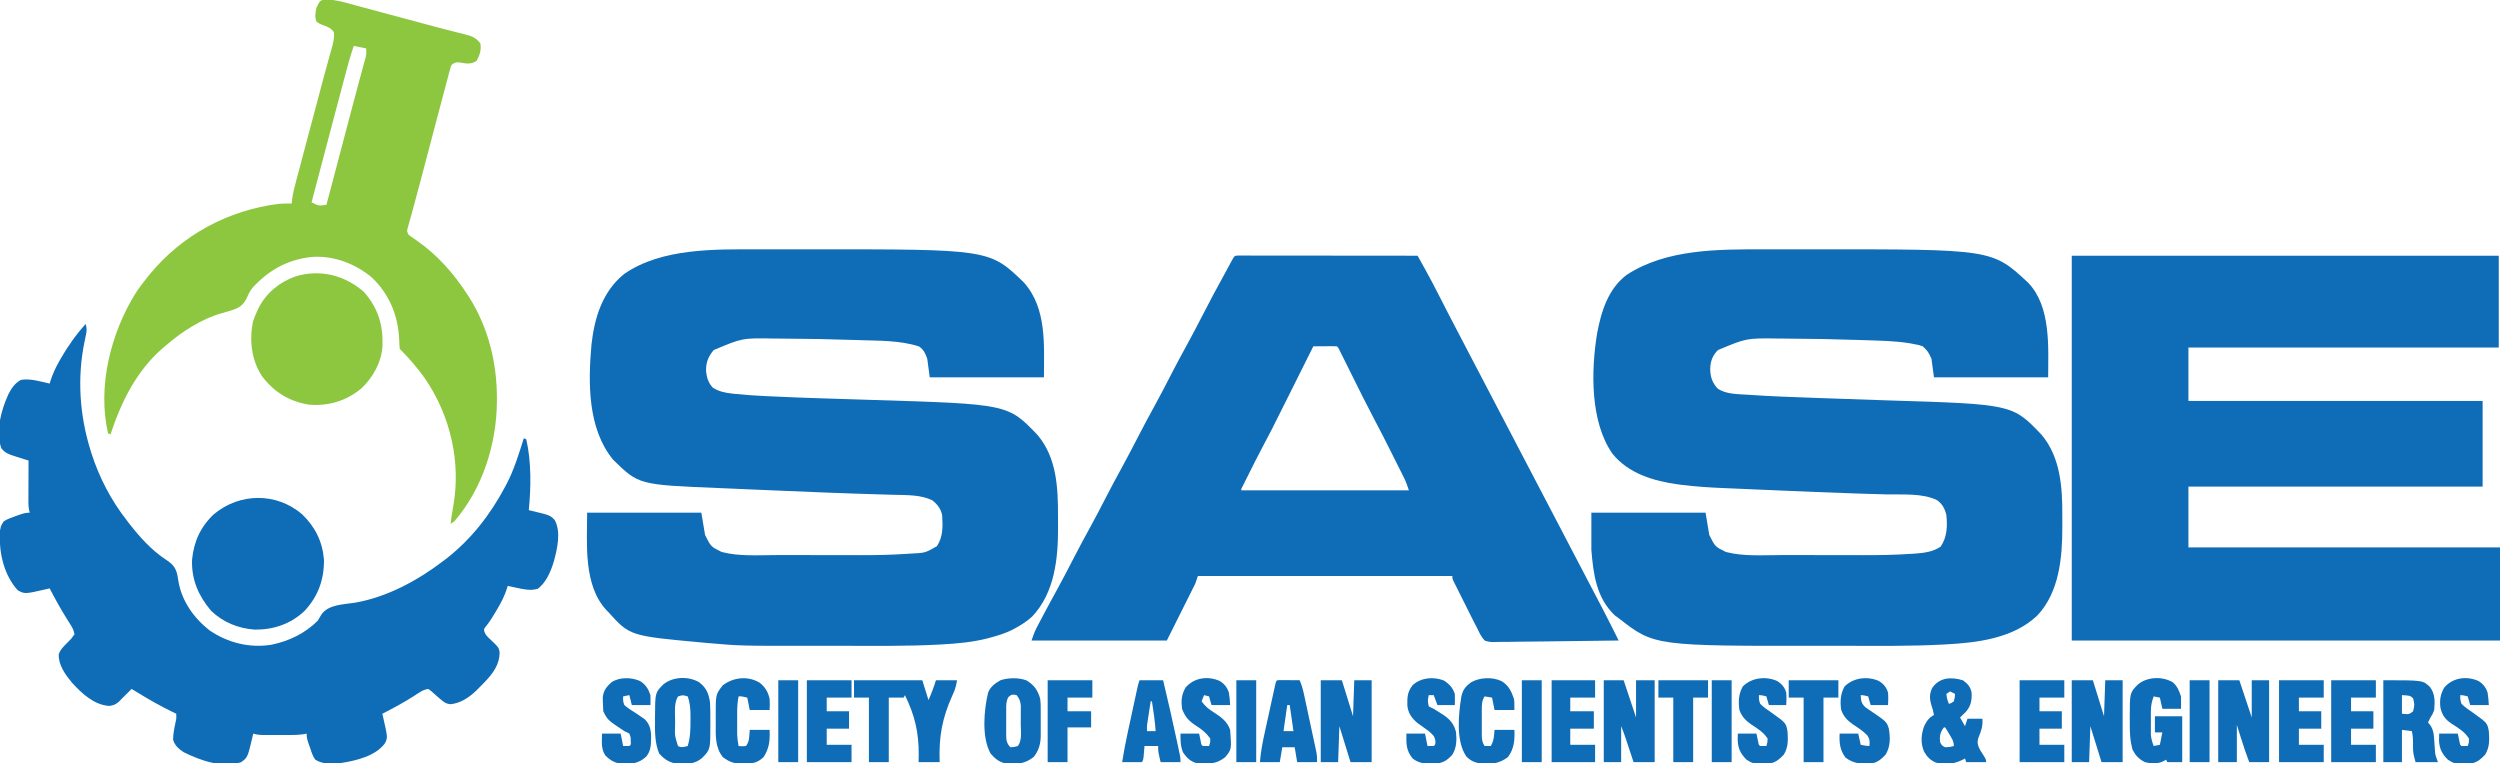 <?xml version="1.0" encoding="UTF-8"?>
<svg version="1.1" xmlns="http://www.w3.org/2000/svg" width="2014" height="615">
<path d="M0 0 C2.593 -0.001 5.187 -0.002 7.78 -0.003 C13.204 -0.004 18.627 -0.002 24.051 0.002 C29.55 0.007 35.049 0.007 40.548 0.002 C185.454 -0.122 185.454 -0.122 213.199 26.797 C231.768 47.669 229.277 77.276 229.277 103.133 C198.917 103.133 168.557 103.133 137.277 103.133 C136.617 98.183 135.957 93.233 135.277 88.133 C133.608 83.601 132.595 81.097 128.715 78.258 C113.356 73.231 96.272 73.691 80.277 73.133 C79.62 73.11 78.963 73.087 78.286 73.063 C58.243 72.372 38.194 72.001 18.139 71.902 C15.968 71.889 13.797 71.872 11.626 71.849 C-13.759 71.416 -13.759 71.416 -36.723 81.133 C-41.075 86.085 -43.048 91.242 -42.938 97.875 C-42.431 103.198 -41.109 107.71 -37.348 111.57 C-32.338 114.552 -27.659 115.588 -21.904 116.195 C-21.154 116.278 -20.404 116.361 -19.631 116.447 C-12.041 117.257 -4.439 117.752 3.184 118.137 C3.942 118.177 4.7 118.217 5.482 118.258 C21.062 119.072 36.653 119.592 52.246 120.098 C53.479 120.138 54.712 120.178 55.982 120.219 C67.508 120.591 79.034 120.957 90.562 121.307 C200.332 124.658 200.332 124.658 224.18 149.641 C239.609 167.972 240.643 191.967 240.593 214.819 C240.59 217.798 240.613 220.777 240.639 223.756 C240.723 249.106 237.983 276.584 219.758 295.848 C215.64 299.641 211.181 302.461 206.277 305.133 C205.051 305.808 205.051 305.808 203.801 306.496 C198.07 309.362 192.129 311.159 185.965 312.82 C185.219 313.023 184.473 313.225 183.705 313.434 C171.901 316.451 159.732 317.558 147.598 318.242 C146.866 318.284 146.135 318.326 145.381 318.369 C118.939 319.816 92.399 319.432 65.926 319.39 C60.656 319.382 55.386 319.385 50.116 319.394 C-15.174 319.495 -15.174 319.495 -41.723 317.133 C-43.57 316.968 -43.57 316.968 -45.455 316.801 C-104.363 311.422 -104.363 311.422 -121.723 292.133 C-122.191 291.657 -122.659 291.181 -123.141 290.691 C-141.964 270.61 -138.723 236.659 -138.723 212.133 C-108.363 212.133 -78.003 212.133 -46.723 212.133 C-45.733 218.073 -44.743 224.013 -43.723 230.133 C-39.013 239.559 -39.013 239.559 -30.285 243.82 C-15.848 247.593 0.055 246.296 14.852 246.301 C17.345 246.304 19.839 246.307 22.332 246.311 C27.55 246.317 32.767 246.319 37.984 246.318 C44.59 246.318 51.196 246.332 57.803 246.349 C62.955 246.36 68.107 246.362 73.26 246.362 C75.691 246.363 78.122 246.367 80.553 246.375 C93.352 246.412 106.086 246.173 118.859 245.306 C120.507 245.202 120.507 245.202 122.188 245.096 C133.574 244.561 133.574 244.561 143.016 239.186 C148.166 231.441 147.808 223.138 147.277 214.133 C146.195 208.978 143.398 205.358 139.277 202.133 C130.106 197.774 119.623 198.011 109.676 197.773 C107.463 197.712 105.25 197.65 103.037 197.588 C101.844 197.555 100.651 197.523 99.421 197.489 C68.721 196.625 38.036 195.355 7.354 194.023 C2.328 193.804 -2.699 193.591 -7.725 193.382 C-13.761 193.131 -19.795 192.869 -25.83 192.6 C-28.067 192.501 -30.305 192.406 -32.543 192.315 C-97.179 189.662 -97.179 189.662 -117.77 169.504 C-138.407 144.45 -137.967 107.323 -135.219 76.621 C-132.817 54.989 -126.419 34.09 -108.973 19.883 C-78.578 -1.21 -35.356 -0.033 0 0 Z " fill="#0F6CB6" transform="translate(611.723,200.867)"/>
<path d="M0 0 C2.593 -0.001 5.187 -0.002 7.78 -0.003 C13.204 -0.004 18.627 -0.002 24.051 0.002 C29.55 0.007 35.049 0.007 40.548 0.002 C184.157 -0.121 184.157 -0.121 213.094 26.824 C231.819 46.196 229.277 79.303 229.277 103.133 C198.917 103.133 168.557 103.133 137.277 103.133 C136.617 98.183 135.957 93.233 135.277 88.133 C132.535 82.306 132.535 82.306 128.277 78.133 C125.176 77.037 125.176 77.037 121.715 76.445 C120.579 76.215 119.444 75.984 118.273 75.746 C105.773 73.644 92.916 73.574 80.277 73.133 C79.62 73.11 78.963 73.087 78.286 73.063 C58.243 72.372 38.194 72.001 18.139 71.902 C15.968 71.889 13.797 71.872 11.626 71.849 C-13.71 71.503 -13.71 71.503 -36.723 81.133 C-41.161 85.552 -42.84 90.232 -42.973 96.383 C-42.868 102.737 -41.407 107.243 -37.16 112.008 C-30.405 116.973 -19.986 116.612 -11.945 117.164 C-10.211 117.287 -10.211 117.287 -8.441 117.413 C7.119 118.462 22.704 118.986 38.288 119.541 C41.753 119.666 45.218 119.795 48.683 119.925 C65.558 120.556 82.433 121.151 99.312 121.664 C200.486 124.758 200.486 124.758 223.953 149.367 C239.404 167.753 240.826 192.293 240.668 215.287 C240.652 218.066 240.668 220.844 240.688 223.623 C240.717 248.316 238.257 276.266 220.449 295.078 C201.086 313.396 172.484 316.858 147.07 318.242 C146.315 318.284 145.559 318.326 144.78 318.369 C118.324 319.774 91.784 319.433 65.299 319.39 C60.077 319.382 54.855 319.385 49.634 319.394 C-88.011 319.61 -88.011 319.61 -116.723 297.133 C-117.775 296.37 -118.826 295.607 -119.91 294.82 C-134.776 280.615 -137.099 261.619 -138.723 242.133 C-138.723 232.233 -138.723 222.333 -138.723 212.133 C-108.363 212.133 -78.003 212.133 -46.723 212.133 C-45.733 218.073 -44.743 224.013 -43.723 230.133 C-39.013 239.559 -39.013 239.559 -30.285 243.82 C-15.848 247.593 0.055 246.296 14.852 246.301 C17.345 246.304 19.839 246.307 22.332 246.311 C27.55 246.317 32.767 246.319 37.984 246.318 C44.59 246.318 51.196 246.332 57.803 246.349 C62.955 246.36 68.107 246.362 73.26 246.362 C75.691 246.363 78.122 246.367 80.553 246.375 C93.372 246.412 106.128 246.171 118.921 245.306 C120.582 245.202 120.582 245.202 122.276 245.096 C129.491 244.549 136.56 243.676 142.652 239.508 C147.887 231.857 148.185 223.153 147.277 214.133 C146.122 209.068 144.15 205.35 139.965 202.195 C128.174 196.213 111.9 197.728 99.044 197.413 C92.329 197.245 85.616 197.039 78.902 196.828 C78.147 196.804 77.392 196.781 76.615 196.756 C53.541 196.025 30.477 195.029 7.414 194.024 C2.392 193.805 -2.629 193.591 -7.651 193.382 C-13.68 193.13 -19.708 192.869 -25.735 192.6 C-27.969 192.501 -30.203 192.406 -32.437 192.315 C-43.703 191.852 -54.873 191.15 -66.063 189.722 C-66.972 189.608 -67.881 189.493 -68.818 189.374 C-88.459 186.683 -108.649 180.695 -121.617 164.812 C-139.771 138.947 -139.005 97.939 -134.135 67.987 C-130.864 50.304 -125.188 31.604 -110.098 20.445 C-78.134 -0.29 -36.73 -0.034 0 0 Z " fill="#0F6CB6" transform="translate(1420.723,200.867)"/>
<path d="M0 0 C113.52 0 227.04 0 344 0 C344 24.42 344 48.84 344 74 C261.5 74 179 74 94 74 C94 88.19 94 102.38 94 117 C172.21 117 250.42 117 331 117 C331 139.77 331 162.54 331 186 C252.79 186 174.58 186 94 186 C94 202.17 94 218.34 94 235 C176.83 235 259.66 235 345 235 C345 259.75 345 284.5 345 310 C231.15 310 117.3 310 0 310 C0 207.7 0 105.4 0 0 Z " fill="#0F6CB6" transform="translate(1669,206)"/>
<path d="M0 0 C1.625 0.001 1.625 0.001 3.282 0.003 C5.14 0.001 5.14 0.001 7.034 -0.001 C8.419 0.002 9.804 0.006 11.189 0.01 C12.637 0.01 14.086 0.01 15.534 0.009 C19.478 0.009 23.422 0.015 27.366 0.022 C31.483 0.028 35.601 0.028 39.718 0.03 C47.52 0.033 55.322 0.041 63.124 0.051 C72.005 0.062 80.885 0.068 89.765 0.073 C108.037 0.083 126.309 0.101 144.581 0.123 C146.155 2.94 147.726 5.758 149.296 8.576 C149.735 9.362 150.173 10.147 150.626 10.956 C154.735 18.337 158.622 25.824 162.456 33.352 C164.401 37.171 166.357 40.984 168.312 44.799 C168.689 45.537 169.067 46.275 169.456 47.035 C172.602 53.176 175.799 59.29 179.027 65.388 C182.41 71.784 185.748 78.202 189.081 84.623 C192.895 91.967 196.719 99.304 200.581 106.623 C204.443 113.942 208.268 121.279 212.081 128.623 C215.916 136.008 219.762 143.387 223.644 150.748 C229.844 162.504 235.98 174.294 242.122 186.08 C247.238 195.895 252.356 205.708 257.519 215.498 C261.969 223.936 266.368 232.399 270.765 240.865 C274.018 247.127 277.288 253.381 280.581 259.623 C284.476 267.009 288.348 274.406 292.206 281.811 C292.721 282.795 293.235 283.78 293.765 284.795 C296.826 290.677 299.826 296.587 302.786 302.521 C303.153 303.255 303.519 303.99 303.897 304.746 C304.792 306.538 305.687 308.331 306.581 310.123 C292.604 310.357 278.627 310.532 264.648 310.641 C258.157 310.693 251.667 310.764 245.176 310.877 C238.913 310.986 232.651 311.046 226.386 311.072 C223.996 311.09 221.606 311.126 219.217 311.18 C215.868 311.253 212.525 311.263 209.176 311.258 C207.694 311.312 207.694 311.312 206.182 311.367 C203.324 311.324 201.24 311.182 198.581 310.123 C195.881 307.085 194.251 303.804 192.581 300.123 C191.748 298.528 190.91 296.936 190.064 295.348 C189.245 293.723 188.431 292.096 187.62 290.467 C187.185 289.598 186.749 288.729 186.301 287.834 C185.393 286.02 184.487 284.205 183.584 282.389 C182.194 279.599 180.796 276.814 179.398 274.029 C178.513 272.259 177.629 270.488 176.745 268.717 C176.327 267.884 175.908 267.05 175.477 266.192 C175.096 265.423 174.715 264.655 174.322 263.863 C173.985 263.187 173.648 262.511 173.3 261.815 C172.581 260.123 172.581 260.123 172.581 258.123 C104.931 258.123 37.281 258.123 -32.419 258.123 C-33.079 260.103 -33.739 262.083 -34.419 264.123 C-42.009 279.303 -49.599 294.483 -57.419 310.123 C-93.389 310.123 -129.359 310.123 -166.419 310.123 C-165.079 306.105 -163.936 302.929 -162.02 299.279 C-161.311 297.922 -161.311 297.922 -160.587 296.538 C-159.823 295.095 -159.823 295.095 -159.044 293.623 C-158.243 292.099 -158.243 292.099 -157.426 290.544 C-153.384 282.878 -149.237 275.272 -145.062 267.678 C-140.442 259.242 -136.035 250.701 -131.63 242.151 C-127.52 234.193 -123.279 226.317 -118.958 218.471 C-114.995 211.247 -111.192 203.947 -107.419 196.623 C-102.72 187.502 -97.908 178.458 -92.958 169.471 C-88.995 162.247 -85.192 154.947 -81.419 147.623 C-76.72 138.502 -71.908 129.458 -66.958 120.471 C-62.368 112.104 -57.998 103.629 -53.628 95.146 C-50.003 88.128 -46.295 81.166 -42.481 74.248 C-37.814 65.78 -33.338 57.222 -28.919 48.623 C-23.045 37.196 -17.01 25.868 -10.793 14.622 C-8.72 10.853 -6.679 7.066 -4.638 3.28 C-2.866 0.146 -2.866 0.146 0 0 Z M60.581 73.123 C59.976 74.338 59.976 74.338 59.358 75.577 C55.507 83.298 51.655 91.018 47.8 98.737 C45.82 102.703 43.84 106.67 41.862 110.637 C26.398 141.653 26.398 141.653 18.67 156.176 C15.32 162.477 12.139 168.862 8.956 175.248 C8.327 176.502 7.699 177.756 7.069 179.01 C6.483 180.184 5.896 181.358 5.292 182.568 C4.769 183.615 4.246 184.662 3.708 185.741 C2.51 187.835 2.51 187.835 2.581 189.123 C47.131 189.123 91.681 189.123 137.581 189.123 C136.338 185.393 135.298 182.306 133.585 178.888 C133.197 178.109 132.809 177.33 132.409 176.527 C131.783 175.285 131.783 175.285 131.144 174.018 C130.704 173.139 130.265 172.26 129.812 171.355 C128.879 169.492 127.944 167.631 127.007 165.77 C125.61 162.992 124.218 160.211 122.827 157.43 C118.529 148.851 114.177 140.306 109.679 131.83 C103.578 120.327 97.812 108.658 92.019 96.998 C89.874 92.682 87.726 88.367 85.577 84.053 C85.089 83.068 84.6 82.082 84.097 81.067 C83.425 79.718 83.425 79.718 82.739 78.341 C82.345 77.548 81.951 76.755 81.545 75.938 C80.713 74.157 80.713 74.157 79.581 73.123 C78.165 73.037 76.746 73.016 75.327 73.025 C74.046 73.03 74.046 73.03 72.739 73.035 C71.842 73.044 70.944 73.052 70.019 73.061 C69.117 73.065 68.215 73.07 67.286 73.074 C65.051 73.086 62.816 73.103 60.581 73.123 Z " fill="#0F6CB6" transform="translate(997.419,205.877)"/>
<path d="M0 0 C1.019 3.19 0.941 5.371 0.258 8.633 C0.079 9.522 -0.101 10.412 -0.285 11.328 C-0.48 12.251 -0.674 13.174 -0.875 14.125 C-6.95 43.37 -4.888 73.544 4 102 C4.237 102.758 4.473 103.516 4.717 104.297 C10.941 123.652 20.436 142.012 33 158 C33.668 158.888 34.335 159.776 35.023 160.691 C43.35 171.394 53.217 182.428 64.623 189.832 C69.997 193.348 72.544 196.113 73.9 202.293 C74.175 203.849 74.438 205.407 74.688 206.967 C77.279 223.075 87.178 236.974 99.891 246.895 C114.702 256.924 132.177 261.299 149.945 258.344 C163.944 255.405 176.818 249.231 187 239 C188.05 237.255 189.092 235.505 190.125 233.75 C196.028 225.842 207.893 225.991 216.962 224.527 C242.807 220.044 267.335 206.74 288 191 C288.92 190.305 289.841 189.61 290.789 188.895 C310.912 173.075 326.047 153.499 338 131 C338.337 130.369 338.675 129.739 339.022 129.089 C345.198 117.328 348.997 104.621 353 92 C353.66 92.33 354.32 92.66 355 93 C359.121 111.394 358.79 131.331 357 150 C357.785 150.182 358.57 150.364 359.379 150.551 C374.146 154.084 374.146 154.084 377.875 157.938 C383.11 167.535 379.956 180.91 377.273 190.93 C374.926 198.883 371.122 208.291 364.188 213.312 C358.546 215.086 352.687 213.725 347.062 212.5 C346.379 212.357 345.695 212.214 344.99 212.066 C343.326 211.717 341.663 211.359 340 211 C339.846 211.538 339.692 212.076 339.533 212.63 C337.636 218.806 334.927 224.091 331.625 229.625 C331.156 230.432 330.687 231.239 330.203 232.07 C327.998 235.823 325.745 239.387 323.086 242.836 C320.73 245.664 320.73 245.664 321.261 248.073 C322.269 250.701 323.83 252.082 325.875 254 C332.62 260.371 332.62 260.371 333.469 264.008 C333.622 274.379 328.175 281.402 321.292 288.664 C319.873 290.122 318.44 291.563 317 293 C316.232 293.78 315.463 294.56 314.672 295.363 C308.861 300.912 302.103 305.458 293.949 306.324 C290.472 305.942 289.142 305.057 286.5 302.812 C285.733 302.18 284.966 301.547 284.176 300.895 C282.849 299.739 281.531 298.572 280.23 297.387 C278.55 295.833 278.55 295.833 276 294 C271.68 294.555 268.379 297.169 264.812 299.5 C256.466 304.849 247.818 309.482 239 314 C239.325 315.377 239.325 315.377 239.656 316.781 C243.394 333.254 243.394 333.254 241.074 337.824 C233.571 348.027 218.197 351.673 206.355 353.59 C199.156 354.47 191.386 355.047 185 351 C182.998 348.197 182.018 345.271 181 342 C180.704 341.18 180.407 340.36 180.102 339.516 C178.912 336.177 178 333.569 178 330 C177.168 330.162 176.336 330.325 175.479 330.492 C171.741 331.038 168.102 331.144 164.336 331.133 C163.264 331.134 163.264 331.134 162.171 331.136 C160.67 331.136 159.169 331.135 157.668 331.13 C155.375 331.125 153.082 331.13 150.789 331.137 C149.326 331.136 147.862 331.135 146.398 331.133 C145.375 331.136 145.375 331.136 144.331 331.139 C141.074 331.123 138.115 330.996 135 330 C134.83 330.762 134.66 331.524 134.484 332.309 C130.533 349.142 130.533 349.142 125.188 353.062 C109.82 357.836 92.696 351.774 78.988 344.977 C75.083 342.393 71.641 339.529 70.441 334.797 C70.481 334.121 70.521 333.446 70.562 332.75 C70.605 331.988 70.648 331.226 70.691 330.441 C71.126 327.002 71.78 323.638 72.562 320.262 C73.127 317.729 73.127 317.729 73 314 C72.019 313.527 71.038 313.054 70.027 312.566 C60.363 307.851 51.146 302.648 42 297 C40.335 295.997 38.669 294.996 37 294 C36.492 294.519 35.984 295.039 35.461 295.574 C33.327 297.736 31.164 299.868 29 302 C28.488 302.543 27.976 303.085 27.449 303.645 C24.788 306.246 22.511 307.394 18.875 307.688 C6.643 306.849 -3.097 297.597 -11 289 C-16.282 282.59 -21.946 274.894 -21.691 266.184 C-20.391 262.076 -17.235 259.304 -14.262 256.297 C-11.35 253.363 -11.35 253.363 -9 250 C-9.466 246.969 -10.592 244.768 -12.223 242.199 C-12.675 241.476 -13.128 240.753 -13.594 240.007 C-14.079 239.242 -14.563 238.476 -15.062 237.688 C-20.08 229.636 -24.659 221.433 -29 213 C-29.906 213.217 -30.812 213.433 -31.746 213.656 C-49.047 217.611 -49.047 217.611 -54.75 214.5 C-65.677 202.359 -69.581 185.192 -69.234 169.215 C-68.914 164.818 -68.591 162.611 -66 159 C-63.144 157.191 -60.191 156.084 -57 155 C-56.18 154.701 -55.36 154.402 -54.516 154.094 C-51.176 152.915 -48.567 152 -45 152 C-45.163 151.421 -45.325 150.843 -45.493 150.246 C-46.308 146.634 -46.121 142.981 -46.098 139.297 C-46.096 138.459 -46.095 137.621 -46.093 136.758 C-46.088 134.089 -46.075 131.419 -46.062 128.75 C-46.057 126.938 -46.053 125.125 -46.049 123.312 C-46.038 118.875 -46.021 114.437 -46 110 C-47.253 109.613 -48.506 109.227 -49.797 108.828 C-51.448 108.303 -53.099 107.777 -54.75 107.25 C-55.987 106.871 -55.987 106.871 -57.25 106.484 C-61.723 105.041 -65.082 103.901 -68 100 C-72.688 85.936 -68.073 69.376 -62.188 56.5 C-59.603 51.655 -57.001 47.544 -52 45 C-44.409 43.78 -36.442 46.372 -29 48 C-28.836 47.451 -28.673 46.902 -28.504 46.337 C-26.71 40.613 -24.392 35.523 -21.438 30.312 C-20.785 29.152 -20.785 29.152 -20.12 27.968 C-14.387 17.948 -7.751 8.567 0 0 Z " fill="#0F6CB6" transform="translate(69,261)"/>
<path d="M0 0 C8.644 0.104 16.944 2.894 25.225 5.147 C27.098 5.647 28.972 6.146 30.847 6.643 C35.778 7.956 40.705 9.284 45.632 10.615 C50.555 11.943 55.482 13.256 60.408 14.571 C66.123 16.096 71.837 17.625 77.547 19.17 C85.53 21.329 93.513 23.477 101.533 25.494 C102.75 25.805 103.968 26.116 105.222 26.436 C107.382 26.985 109.545 27.522 111.713 28.041 C117.125 29.431 120.655 30.687 124.131 35.362 C124.945 40.857 123.659 44.585 121.131 49.362 C116.767 52.271 112.989 51.726 107.943 50.737 C104.73 50.308 103.783 50.595 101.131 52.362 C100.125 54.212 100.125 54.212 99.617 56.442 C99.271 57.697 99.271 57.697 98.919 58.978 C98.687 59.885 98.455 60.792 98.217 61.726 C97.835 63.139 97.835 63.139 97.446 64.581 C96.66 67.504 95.895 70.432 95.131 73.362 C94.678 75.051 94.222 76.741 93.765 78.43 C92.409 83.457 91.083 88.493 89.76 93.53 C89.27 95.388 88.779 97.246 88.289 99.104 C87.012 103.942 85.738 108.78 84.465 113.618 C82.685 120.379 80.902 127.139 79.119 133.899 C78.138 137.618 77.159 141.338 76.181 145.057 C74.097 152.978 72 160.893 69.814 168.786 C69.476 170.012 69.138 171.237 68.791 172.5 C68.182 174.697 67.567 176.892 66.943 179.085 C66.684 180.021 66.425 180.957 66.158 181.921 C65.933 182.716 65.708 183.511 65.476 184.33 C64.934 186.555 64.934 186.555 66.131 189.362 C68.185 190.926 70.236 192.37 72.381 193.799 C89.508 205.636 102.935 220.903 114.131 238.362 C114.505 238.943 114.879 239.524 115.264 240.123 C130.586 264.339 137.568 293.094 137.443 321.549 C137.441 322.224 137.439 322.899 137.437 323.595 C137.261 358.055 125.916 393.916 103.131 420.362 C102.141 421.022 101.151 421.682 100.131 422.362 C100.638 417.879 101.278 413.479 102.131 409.049 C108.77 372.93 100.061 335.174 79.307 305.023 C73.331 296.578 66.445 288.675 59.131 281.362 C58.924 278.992 58.816 276.614 58.756 274.237 C57.873 254.632 50.937 237.397 36.506 223.737 C23.036 212.608 5.738 206.065 -11.869 207.362 C-31.286 209.486 -46.754 218.107 -59.799 232.612 C-61.964 235.487 -63.181 238.261 -64.619 241.549 C-68.043 247.799 -72.306 249.158 -78.807 251.112 C-80.679 251.653 -82.553 252.191 -84.428 252.725 C-100.63 257.363 -116.232 267.466 -128.869 278.362 C-129.826 279.172 -130.782 279.983 -131.768 280.819 C-153.022 299.263 -165.196 324.029 -173.869 350.362 C-174.529 350.032 -175.189 349.702 -175.869 349.362 C-184.402 311.756 -173.816 269.413 -153.997 237.133 C-150.919 232.299 -147.484 227.802 -143.869 223.362 C-143.406 222.792 -142.943 222.222 -142.466 221.635 C-116.325 189.687 -78.953 169.596 -37.988 164.546 C-34.605 164.251 -31.264 164.292 -27.869 164.362 C-27.756 163.246 -27.642 162.131 -27.525 160.982 C-26.9 156.012 -25.671 151.27 -24.372 146.439 C-24.118 145.479 -23.865 144.518 -23.603 143.528 C-22.766 140.364 -21.921 137.203 -21.076 134.041 C-20.486 131.819 -19.897 129.596 -19.308 127.373 C-17.754 121.518 -16.195 115.664 -14.634 109.811 C-13.377 105.092 -12.124 100.372 -10.871 95.651 C-8.256 85.798 -5.638 75.946 -3.013 66.095 C-2.753 65.119 -2.494 64.142 -2.227 63.136 C-0.895 58.14 0.464 53.153 1.867 48.177 C2.147 47.177 2.426 46.177 2.715 45.147 C3.245 43.256 3.782 41.367 4.326 39.48 C5.573 35.024 6.606 31.037 6.131 26.362 C3.935 23.16 1.624 22.086 -1.932 20.862 C-4.363 20 -5.883 19.351 -7.932 17.737 C-9.451 13.889 -8.816 10.324 -7.869 6.362 C-4.918 0.46 -4.918 0.46 0 0 Z M22.131 37.362 C19.14 45.84 16.889 54.5 14.596 63.186 C14.153 64.853 13.711 66.52 13.268 68.188 C12.1 72.586 10.936 76.986 9.773 81.386 C8.627 85.718 7.477 90.048 6.328 94.379 C0.231 117.365 -5.825 140.362 -11.869 163.362 C-6.106 166.277 -6.106 166.277 0.131 165.362 C0.414 164.288 0.697 163.215 0.988 162.109 C3.693 151.846 6.398 141.584 9.104 131.321 C10.765 125.02 12.426 118.719 14.087 112.417 C15.159 108.348 16.232 104.28 17.305 100.211 C18.097 97.208 18.888 94.204 19.678 91.201 C21.992 82.42 24.316 73.644 26.697 64.882 C27.08 63.468 27.463 62.054 27.846 60.641 C28.531 58.11 29.224 55.583 29.923 53.056 C30.219 51.964 30.515 50.872 30.82 49.747 C31.076 48.818 31.332 47.889 31.595 46.931 C32.301 43.983 32.301 43.983 32.131 39.362 C28.831 38.702 25.531 38.042 22.131 37.362 Z " fill="#8DC63F" transform="translate(262.869,-0.362)"/>
<path d="M0 0 C10.601 10.159 16.525 22.088 17.688 36.75 C17.85 52.748 12.876 66.35 1.875 78.062 C-9.149 88.429 -23.081 93.132 -38.027 92.965 C-51.366 92.093 -63.642 87.037 -73.312 77.75 C-83.437 65.719 -89.115 52.752 -88.59 36.777 C-87.252 22.176 -81.699 9.943 -70.91 -0.098 C-50.14 -17.307 -20.665 -17.641 0 0 Z " fill="#0F6CB6" transform="translate(243.312,414.25)"/>
<path d="M0 0 C11.574 12.982 15.774 26.905 15.132 44.042 C14.268 56.868 7.306 69.39 -2 78 C-14.141 88.031 -28.332 92.256 -44 91 C-59.652 88.581 -72.411 80.784 -81.875 68.125 C-90.392 55.27 -92.213 39.295 -89.281 24.332 C-88.353 21.44 -87.291 18.747 -86 16 C-85.649 15.218 -85.299 14.435 -84.938 13.629 C-78.645 1.022 -67.981 -7.731 -54.812 -12.375 C-35.081 -18.262 -15.514 -13.378 0 0 Z " fill="#8DC63F" transform="translate(293,235)"/>
<path d="M0 0 C18.15 0 36.3 0 55 0 C56.65 5.28 58.3 10.56 60 16 C62.543 10.075 62.543 10.075 64.688 4.062 C65.121 2.722 65.554 1.381 66 0 C71.61 0 77.22 0 83 0 C82.178 4.932 81.38 7.739 79.312 12.094 C70.946 30.612 68.248 45.62 69 66 C63.39 66 57.78 66 52 66 C52.044 64.197 52.088 62.393 52.133 60.535 C52.231 42.285 49.145 28.565 41 12 C40.67 12.66 40.34 13.32 40 14 C36.04 14 32.08 14 28 14 C28 31.16 28 48.32 28 66 C22.72 66 17.44 66 12 66 C12 48.84 12 31.68 12 14 C8.04 14 4.08 14 0 14 C0 9.38 0 4.76 0 0 Z " fill="#0F6CB6" transform="translate(688,548)"/>
<path d="M0 0 C5.28 0 10.56 0 16 0 C19.3 9.9 22.6 19.8 26 30 C26 20.1 26 10.2 26 0 C30.95 0 35.9 0 41 0 C41 21.78 41 43.56 41 66 C35.39 66 29.78 66 24 66 C23.446 64.326 22.891 62.651 22.32 60.926 C21.589 58.721 20.857 56.517 20.125 54.312 C19.76 53.21 19.395 52.107 19.02 50.971 C18.665 49.904 18.311 48.837 17.945 47.738 C17.458 46.269 17.458 46.269 16.961 44.771 C16.053 42.152 15.029 39.574 14 37 C14 46.57 14 56.14 14 66 C9.38 66 4.76 66 0 66 C0 44.22 0 22.44 0 0 Z " fill="#0F6CB6" transform="translate(1292,548)"/>
<path d="M0 0 C5.61 0 11.22 0 17 0 C20.3 9.9 23.6 19.8 27 30 C27 20.1 27 10.2 27 0 C31.62 0 36.24 0 41 0 C41 21.78 41 43.56 41 66 C35.72 66 30.44 66 25 66 C22.514 59.574 20.378 53.072 18.312 46.5 C16.673 41.303 16.673 41.303 15 36 C15 45.9 15 55.8 15 66 C10.05 66 5.1 66 0 66 C0 44.22 0 22.44 0 0 Z " fill="#0F6CB6" transform="translate(1787,548)"/>
<path d="M0 0 C5.61 0 11.22 0 17 0 C21.455 14.355 21.455 14.355 26 29 C26.33 19.43 26.66 9.86 27 0 C31.62 0 36.24 0 41 0 C41 21.78 41 43.56 41 66 C35.39 66 29.78 66 24 66 C19.545 51.645 19.545 51.645 15 37 C14.67 46.57 14.34 56.14 14 66 C9.38 66 4.76 66 0 66 C0 44.22 0 22.44 0 0 Z M27 32 C28 35 28 35 28 35 Z " fill="#0F6CB6" transform="translate(1064,548)"/>
<path d="M0 0 C5.61 0 11.22 0 17 0 C21.455 14.355 21.455 14.355 26 29 C26.33 19.43 26.66 9.86 27 0 C31.62 0 36.24 0 41 0 C41 21.78 41 43.56 41 66 C35.39 66 29.78 66 24 66 C19.545 51.645 19.545 51.645 15 37 C14.67 46.57 14.34 56.14 14 66 C9.38 66 4.76 66 0 66 C0 44.22 0 22.44 0 0 Z M27 32 C28 35 28 35 28 35 Z " fill="#0F6CB6" transform="translate(1669,548)"/>
<path d="M0 0 C3.802 2.851 6.147 5.437 6.848 10.277 C7.06 16.411 6.205 20.887 1.965 25.57 C0.515 27.044 -0.989 28.464 -2.5 29.875 C-1.18 32.185 0.14 34.495 1.5 36.875 C2.16 34.895 2.82 32.915 3.5 30.875 C7.46 30.875 11.42 30.875 15.5 30.875 C16.02 36.726 14.567 40.845 12.277 46.227 C11.068 50.345 11.9 52.766 13.91 56.48 C14.455 57.333 15.001 58.185 15.562 59.062 C18.5 63.673 18.5 63.673 18.5 65.875 C13.22 65.875 7.94 65.875 2.5 65.875 C2.17 64.885 1.84 63.895 1.5 62.875 C0.99 63.164 0.479 63.453 -0.047 63.75 C-7.139 67.372 -14.09 68.303 -21.867 66.25 C-26.459 64.309 -29.211 61.495 -31.59 57.141 C-34.327 50.327 -33.871 44.004 -31.527 37.145 C-29.758 33.235 -27.428 29.839 -23.5 27.875 C-23.987 25.118 -24.589 22.633 -25.562 20 C-27.058 15.016 -27.279 10.89 -24.938 6.188 C-19.256 -2.541 -9.254 -2.974 0 0 Z M-10.5 8.875 C-11.49 9.535 -12.48 10.195 -13.5 10.875 C-12.933 15.005 -12.933 15.005 -11.5 18.875 C-9.452 18.311 -9.452 18.311 -7.5 16.875 C-6.684 13.816 -6.684 13.816 -6.5 10.875 C-7.82 10.215 -9.14 9.555 -10.5 8.875 Z M-15.5 37.875 C-18.536 41.883 -19.133 44.898 -18.5 49.875 C-17.103 52.522 -17.103 52.522 -14.5 53.875 C-10.806 53.729 -10.806 53.729 -7.5 52.875 C-7.5 48.951 -8.943 47.046 -10.938 43.688 C-11.576 42.601 -12.214 41.514 -12.871 40.395 C-13.409 39.563 -13.946 38.732 -14.5 37.875 C-14.83 37.875 -15.16 37.875 -15.5 37.875 Z " fill="#0F6CB6" transform="translate(1581.5,548.125)"/>
<path d="M0 0 C31.927 0 31.927 0 37.562 5.438 C41.855 11.068 41.524 17.181 41 24 C39.625 27.5 39.625 27.5 38 30 C37.608 30.784 37.216 31.567 36.812 32.375 C36.544 32.911 36.276 33.447 36 34 C36.637 34.784 37.274 35.568 37.93 36.375 C40.761 40.626 40.825 45.017 41.125 50 C41.246 51.75 41.373 53.501 41.508 55.25 C41.556 56.018 41.604 56.787 41.653 57.578 C42.021 60.657 42.021 60.657 44 66 C38.06 66 32.12 66 26 66 C24.482 60.688 23.768 58.074 23.938 52.938 C24.015 48.819 23.899 45.045 23 41 C20.36 40.67 17.72 40.34 15 40 C15 48.58 15 57.16 15 66 C10.05 66 5.1 66 0 66 C0 44.22 0 22.44 0 0 Z M15 12 C15 16.95 15 21.9 15 27 C20.769 27.555 20.769 27.555 24 25 C25.241 19.681 25.241 19.681 24 14.562 C21.49 12.334 21.49 12.334 15 12 Z " fill="#0F6CB6" transform="translate(1920,548)"/>
<path d="M0 0 C6.155 3.798 9.002 7.889 10.938 14.812 C11.321 17.615 11.36 20.362 11.336 23.188 C11.339 23.956 11.342 24.725 11.345 25.517 C11.347 27.131 11.341 28.744 11.329 30.357 C11.313 32.807 11.329 35.254 11.348 37.703 C11.346 39.281 11.342 40.859 11.336 42.438 C11.345 43.519 11.345 43.519 11.354 44.623 C11.266 51.074 9.796 56.489 5.688 61.625 C-1.475 67.322 -8.099 67.639 -17.062 66.812 C-22.212 65.643 -25.74 62.873 -29.062 58.812 C-36.348 45.802 -34.42 23.987 -31.062 9.812 C-29.135 4.929 -25.542 2.386 -21.062 -0.188 C-14.829 -2.265 -6.19 -2.429 0 0 Z M-14.694 13.367 C-16.563 16.707 -16.493 19.772 -16.461 23.5 C-16.464 24.24 -16.467 24.979 -16.47 25.741 C-16.472 27.301 -16.466 28.861 -16.454 30.421 C-16.438 32.805 -16.453 35.187 -16.473 37.57 C-16.471 39.089 -16.467 40.607 -16.461 42.125 C-16.467 42.836 -16.473 43.546 -16.479 44.278 C-16.421 48.403 -15.974 50.813 -13.062 53.812 C-10.122 53.628 -10.122 53.628 -7.062 52.812 C-3.48 47.953 -4.73 40.887 -4.747 35.114 C-4.75 32.886 -4.727 30.659 -4.701 28.432 C-4.699 27.008 -4.698 25.584 -4.699 24.16 C-4.696 22.871 -4.693 21.582 -4.69 20.254 C-5.086 16.598 -5.801 14.686 -8.062 11.812 C-11.142 11.12 -12.384 11.166 -14.694 13.367 Z " fill="#0F6CB6" transform="translate(827.062,548.188)"/>
<path d="M0 0 C5.781 4.493 7.643 9.194 8.613 16.254 C8.892 21.257 8.893 26.244 8.863 31.254 C8.875 33.226 8.875 33.226 8.887 35.238 C8.849 54.065 8.849 54.065 2.289 60.812 C-3.548 65.833 -9.545 65.776 -17 65.609 C-23.658 64.911 -27.985 62.208 -32.387 57.254 C-35.817 48.913 -35.819 40.005 -35.699 31.129 C-35.702 29.931 -35.706 28.734 -35.709 27.5 C-35.593 8.269 -35.593 8.269 -29.062 1.66 C-21.428 -4.747 -8.467 -5.203 0 0 Z M-17.199 11.316 C-20.567 16.811 -19.535 24.469 -19.512 30.691 C-19.516 31.703 -19.519 32.714 -19.523 33.756 C-19.848 42.824 -19.848 42.824 -17.199 51.254 C-14.439 52.777 -12.35 51.978 -9.387 51.254 C-7.269 44.337 -7.086 37.896 -7.137 30.691 C-7.129 29.594 -7.121 28.496 -7.113 27.365 C-7.127 21.607 -7.424 16.683 -9.387 11.254 C-13.413 10.112 -13.413 10.112 -17.199 11.316 Z " fill="#0F6CB6" transform="translate(563.387,549.746)"/>
<path d="M0 0 C3.571 3.025 5.125 6.961 6.586 11.344 C6.717 14.682 6.629 18.001 6.586 21.344 C1.636 21.344 -3.314 21.344 -8.414 21.344 C-9.074 18.374 -9.734 15.404 -10.414 12.344 C-12.889 11.849 -12.889 11.849 -15.414 11.344 C-17.05 15.658 -17.67 19.238 -17.68 23.844 C-17.682 25.061 -17.685 26.277 -17.688 27.531 C-17.68 28.789 -17.672 30.047 -17.664 31.344 C-17.672 32.602 -17.68 33.86 -17.688 35.156 C-17.684 36.982 -17.684 36.982 -17.68 38.844 C-17.677 39.947 -17.675 41.051 -17.673 42.188 C-17.4 45.515 -16.594 48.231 -15.414 51.344 C-12.939 50.849 -12.939 50.849 -10.414 50.344 C-9.754 47.044 -9.094 43.744 -8.414 40.344 C-10.394 40.344 -12.374 40.344 -14.414 40.344 C-14.414 36.054 -14.414 31.764 -14.414 27.344 C-7.154 27.344 0.106 27.344 7.586 27.344 C7.586 39.554 7.586 51.764 7.586 64.344 C3.626 64.344 -0.334 64.344 -4.414 64.344 C-4.909 63.354 -4.909 63.354 -5.414 62.344 C-6.837 63.117 -6.837 63.117 -8.289 63.906 C-13.071 65.943 -17.432 65.546 -22.414 64.344 C-27.268 61.917 -29.886 59.129 -32.414 54.344 C-34.603 46.668 -34.715 39.355 -34.664 31.406 C-34.672 30.195 -34.68 28.984 -34.688 27.736 C-34.646 8.396 -34.646 8.396 -28.094 1.75 C-20.579 -4.541 -8.396 -4.96 0 0 Z " fill="#0F6CB6" transform="translate(1750.414,549.656)"/>
<path d="M0 0 C5.584 3.429 7.798 7.806 9.859 13.836 C10.375 16.312 10.375 16.312 10.375 23.312 C5.095 23.312 -0.185 23.312 -5.625 23.312 C-6.285 20.012 -6.945 16.712 -7.625 13.312 C-10.595 12.818 -10.595 12.818 -13.625 12.312 C-15.977 16.012 -15.883 19.247 -15.891 23.562 C-15.893 24.258 -15.894 24.953 -15.896 25.669 C-15.898 27.135 -15.894 28.601 -15.886 30.066 C-15.875 32.305 -15.886 34.543 -15.898 36.781 C-15.897 38.208 -15.895 39.635 -15.891 41.062 C-15.888 42.357 -15.886 43.651 -15.884 44.984 C-15.645 48.057 -15.255 49.749 -13.625 52.312 C-11.975 52.312 -10.325 52.312 -8.625 52.312 C-6.954 49.351 -6.298 46.942 -6 43.562 C-5.876 42.16 -5.753 40.758 -5.625 39.312 C-0.345 39.312 4.935 39.312 10.375 39.312 C10.764 47.352 10.157 54.681 5.125 61.25 C-2.191 66.737 -8.623 67.114 -17.625 66.312 C-22.04 65.465 -25.452 63.856 -28.5 60.5 C-36.865 47.952 -34.685 26.599 -32.312 12.215 C-31.034 6.816 -29.043 4.383 -24.562 1 C-17.541 -3.034 -7.404 -3.471 0 0 Z " fill="#0F6CB6" transform="translate(1209.625,548.688)"/>
<path d="M0 0 C4.532 3.605 6.754 7.423 8 13 C8.218 16.053 8.144 18.933 8 22 C2.72 22 -2.56 22 -8 22 C-8.66 18.7 -9.32 15.4 -10 12 C-14.477 10.935 -14.477 10.935 -17 11 C-17.8 15.219 -18.128 19.208 -18.133 23.5 C-18.134 24.717 -18.135 25.934 -18.137 27.188 C-18.131 29.075 -18.131 29.075 -18.125 31 C-18.129 32.258 -18.133 33.516 -18.137 34.812 C-18.135 36.638 -18.135 36.638 -18.133 38.5 C-18.132 39.603 -18.131 40.707 -18.129 41.844 C-18.001 44.974 -17.583 47.925 -17 51 C-14.084 51.25 -14.084 51.25 -11 51 C-8.892 47.838 -8.662 46.493 -8.375 42.812 C-8.251 41.224 -8.127 39.636 -8 38 C-2.72 38 2.56 38 8 38 C8.323 46.609 7.811 52.482 3.25 59.812 C-1.766 64.69 -6.197 65.209 -13 65.375 C-20.124 65.201 -24.071 64.264 -29.75 59.875 C-35.904 52.011 -35.471 42.784 -35.391 33.289 C-35.375 31.005 -35.391 28.722 -35.41 26.438 C-35.435 9.389 -35.435 9.389 -29.75 2.125 C-21.238 -4.452 -9.406 -5.683 0 0 Z " fill="#0F6CB6" transform="translate(612,550)"/>
<path d="M0 0 C0.749 0.005 1.498 0.01 2.269 0.016 C3.078 0.019 3.887 0.022 4.72 0.026 C5.571 0.034 6.421 0.042 7.297 0.051 C8.151 0.056 9.005 0.06 9.885 0.065 C12.001 0.077 14.118 0.094 16.234 0.114 C17.733 3.624 18.759 7.013 19.563 10.742 C19.803 11.847 20.043 12.952 20.29 14.09 C20.542 15.273 20.795 16.457 21.054 17.676 C21.318 18.9 21.581 20.124 21.853 21.385 C22.408 23.97 22.962 26.556 23.512 29.142 C24.216 32.448 24.929 35.753 25.644 39.057 C26.327 42.221 27.003 45.386 27.679 48.551 C27.936 49.734 28.192 50.918 28.456 52.137 C28.807 53.794 28.807 53.794 29.164 55.485 C29.371 56.453 29.579 57.422 29.792 58.42 C30.234 61.114 30.234 61.114 30.234 66.114 C24.954 66.114 19.674 66.114 14.234 66.114 C13.574 62.154 12.914 58.194 12.234 54.114 C8.934 54.114 5.634 54.114 2.234 54.114 C1.574 58.074 0.914 62.034 0.234 66.114 C-5.046 66.114 -10.326 66.114 -15.766 66.114 C-15.145 58.279 -13.776 50.809 -12.078 43.141 C-11.816 41.937 -11.553 40.732 -11.283 39.492 C-10.731 36.966 -10.176 34.44 -9.618 31.916 C-9.047 29.324 -8.477 26.732 -7.913 24.138 C-7.098 20.388 -6.277 16.639 -5.453 12.891 C-5.199 11.724 -4.945 10.558 -4.683 9.356 C-4.446 8.287 -4.209 7.218 -3.965 6.117 C-3.757 5.173 -3.549 4.228 -3.335 3.255 C-2.513 0.162 -2.513 0.162 0 0 Z M6.234 20.114 C5.244 27.044 4.254 33.974 3.234 41.114 C5.874 41.114 8.514 41.114 11.234 41.114 C10.244 34.184 9.254 27.254 8.234 20.114 C7.574 20.114 6.914 20.114 6.234 20.114 Z " fill="#0F6CB6" transform="translate(1030.766,547.886)"/>
<path d="M0 0 C6.27 0 12.54 0 19 0 C22.813 16.028 26.507 32.073 29.938 48.188 C30.093 48.911 30.248 49.634 30.407 50.379 C30.847 52.433 31.282 54.488 31.715 56.543 C31.964 57.719 32.212 58.895 32.469 60.106 C33 63 33 63 33 66 C27.72 66 22.44 66 17 66 C15 57.5 15 57.5 15 53 C11.37 53 7.74 53 4 53 C3.856 54.774 3.711 56.547 3.562 58.375 C3.125 63.75 3.125 63.75 2 66 C-3.28 66 -8.56 66 -14 66 C-12.696 57.868 -11.184 49.824 -9.434 41.777 C-9.075 40.115 -9.075 40.115 -8.709 38.42 C-8.209 36.103 -7.707 33.786 -7.204 31.47 C-6.433 27.916 -5.666 24.362 -4.9 20.807 C-4.412 18.547 -3.923 16.287 -3.434 14.027 C-3.09 12.434 -3.09 12.434 -2.739 10.808 C-2.525 9.826 -2.312 8.844 -2.092 7.832 C-1.811 6.537 -1.811 6.537 -1.524 5.216 C-1 3 -1 3 0 0 Z M9 17 C8.495 20.249 7.997 23.5 7.5 26.75 C7.357 27.67 7.214 28.591 7.066 29.539 C6.863 30.873 6.863 30.873 6.656 32.234 C6.468 33.46 6.468 33.46 6.275 34.71 C5.92 37.277 5.92 37.277 6 41 C8.31 41 10.62 41 13 41 C12.385 32.93 11.308 24.986 10 17 C9.67 17 9.34 17 9 17 Z " fill="#0F6CB6" transform="translate(918,548)"/>
<path d="M0 0 C3.784 2.291 6.074 5.236 7.438 9.438 C8.012 12.801 8.25 16.018 8.438 19.438 C3.487 19.438 -1.462 19.438 -6.562 19.438 C-7.223 17.128 -7.883 14.818 -8.562 12.438 C-9.883 12.107 -11.203 11.777 -12.562 11.438 C-13.223 13.088 -13.883 14.738 -14.562 16.438 C-11.691 20.409 -8.852 22.759 -4.688 25.312 C1.089 29.043 6.182 32.671 8.438 39.438 C9.652 55.107 9.652 55.107 4.438 61.438 C-2.543 66.994 -8.931 67 -17.562 66.438 C-23.161 65.283 -26.449 62.153 -29.562 57.438 C-31.581 52.266 -31.562 48.111 -31.562 42.438 C-26.613 42.438 -21.663 42.438 -16.562 42.438 C-16.074 44.749 -15.586 47.06 -15.098 49.371 C-14.755 51.414 -14.755 51.414 -13.562 52.438 C-11.896 52.478 -10.229 52.48 -8.562 52.438 C-7.609 49.732 -7.609 49.732 -7.562 46.438 C-10.857 41.787 -14.273 39.064 -19.125 36 C-25.026 32.118 -27.765 29.08 -30.312 22.5 C-31.113 15.895 -30.807 11.368 -27.562 5.438 C-20.757 -2.622 -9.681 -4.24 0 0 Z " fill="#0F6CB6" transform="translate(982.562,548.562)"/>
<path d="M0 0 C3.784 2.291 6.074 5.236 7.438 9.438 C8.012 12.801 8.25 16.018 8.438 19.438 C3.487 19.438 -1.462 19.438 -6.562 19.438 C-7.223 17.128 -7.883 14.818 -8.562 12.438 C-10.638 11.884 -12.406 11.438 -14.562 11.438 C-14.62 14.255 -14.579 15.86 -13.562 18.438 C-10.853 21.183 -7.744 23.272 -4.562 25.438 C7.193 33.843 7.193 33.843 8.438 40.438 C8.946 47.377 9.165 53.426 5.438 59.438 C1.556 63.475 -1.682 66.235 -7.453 66.641 C-19.176 66.804 -19.176 66.804 -24.562 63.438 C-29.148 58.954 -31.347 54.672 -31.676 48.215 C-31.686 46.289 -31.63 44.362 -31.562 42.438 C-26.613 42.438 -21.663 42.438 -16.562 42.438 C-16.074 44.749 -15.586 47.06 -15.098 49.371 C-14.755 51.414 -14.755 51.414 -13.562 52.438 C-11.896 52.478 -10.229 52.48 -8.562 52.438 C-7.609 49.732 -7.609 49.732 -7.562 46.438 C-11.062 40.838 -16.1 37.954 -21.562 34.438 C-26.719 30.996 -29.263 27.47 -30.562 21.438 C-31.309 15.414 -30.563 10.818 -27.562 5.438 C-20.757 -2.622 -9.681 -4.24 0 0 Z " fill="#0F6CB6" transform="translate(1996.562,548.562)"/>
<path d="M0 0 C4.435 2.772 7.311 5.807 9 10.875 C9.13 13.881 9.044 16.864 9 19.875 C4.38 19.875 -0.24 19.875 -5 19.875 C-5.99 17.235 -6.98 14.595 -8 11.875 C-9.32 11.875 -10.64 11.875 -12 11.875 C-12.934 16.406 -12.934 16.406 -12 20.875 C-10.237 21.898 -10.237 21.898 -8 22.875 C-5.982 24.117 -3.983 25.391 -2 26.688 C-0.969 27.354 0.062 28.02 1.125 28.707 C5.919 32.322 8.672 36.007 10 41.875 C10.609 48.23 10.405 54.315 7 59.875 C2.774 64.561 -0.667 66.606 -6.953 67.113 C-13.765 67.267 -19.508 67.284 -25 62.875 C-30.341 56.302 -30.107 51.034 -30 42.875 C-25.05 42.875 -20.1 42.875 -15 42.875 C-14.34 46.175 -13.68 49.475 -13 52.875 C-11.35 52.875 -9.7 52.875 -8 52.875 C-6.705 51.781 -6.705 51.781 -6.625 49.125 C-7.127 44.775 -8.783 43.775 -12 40.875 C-15.01 38.601 -18.077 36.427 -21.16 34.254 C-25.708 30.444 -28.703 26.202 -29.238 20.203 C-29.401 13.449 -29.17 9.284 -25 3.875 C-18.424 -2.22 -8.424 -3.168 0 0 Z " fill="#0F6CB6" transform="translate(1163,548.125)"/>
<path d="M0 0 C3.852 2.337 6.166 5.094 7.438 9.438 C7.736 12.85 7.626 15.999 7.438 19.438 C2.817 19.438 -1.802 19.438 -6.562 19.438 C-7.223 17.128 -7.883 14.818 -8.562 12.438 C-10.638 11.884 -12.406 11.438 -14.562 11.438 C-14.395 15.713 -14.163 17.821 -11.125 20.938 C-9.957 21.798 -8.766 22.628 -7.562 23.438 C6.202 32.738 6.202 32.738 8.043 38.25 C9.363 45.568 9.405 53.039 5.438 59.438 C1.556 63.475 -1.682 66.235 -7.453 66.641 C-15.275 66.75 -20.44 66.529 -26.812 61.75 C-31.388 55.704 -31.91 49.841 -31.562 42.438 C-26.613 42.438 -21.663 42.438 -16.562 42.438 C-15.902 45.407 -15.242 48.377 -14.562 51.438 C-11.091 52.187 -11.091 52.187 -7.562 52.438 C-7.237 48.938 -7.179 47.02 -9.141 44.039 C-12.49 40.442 -16.338 37.959 -20.43 35.275 C-25.075 32.11 -28.392 28.798 -30.297 23.328 C-31.236 16.643 -30.962 10.41 -27.562 4.438 C-20.468 -2.657 -9.149 -4.007 0 0 Z " fill="#0F6CB6" transform="translate(1513.562,548.562)"/>
<path d="M0 0 C3.852 2.337 6.166 5.094 7.438 9.438 C7.736 12.85 7.626 15.999 7.438 19.438 C2.817 19.438 -1.802 19.438 -6.562 19.438 C-7.223 17.128 -7.883 14.818 -8.562 12.438 C-10.638 11.884 -12.406 11.438 -14.562 11.438 C-14.62 14.255 -14.579 15.86 -13.562 18.438 C-10.853 21.183 -7.744 23.272 -4.562 25.438 C7.193 33.843 7.193 33.843 8.438 40.438 C8.946 47.377 9.165 53.426 5.438 59.438 C1.556 63.475 -1.682 66.235 -7.453 66.641 C-19.176 66.804 -19.176 66.804 -24.562 63.438 C-29.73 58.27 -31.654 53.779 -31.688 46.562 C-31.646 45.201 -31.605 43.84 -31.562 42.438 C-26.613 42.438 -21.663 42.438 -16.562 42.438 C-16.074 44.749 -15.586 47.06 -15.098 49.371 C-14.755 51.414 -14.755 51.414 -13.562 52.438 C-11.896 52.478 -10.229 52.48 -8.562 52.438 C-7.699 49.68 -7.699 49.68 -7.562 46.438 C-10.845 41.348 -15.472 38.527 -20.43 35.275 C-25.075 32.11 -28.392 28.798 -30.297 23.328 C-31.236 16.643 -30.962 10.41 -27.562 4.438 C-20.468 -2.657 -9.149 -4.007 0 0 Z " fill="#0F6CB6" transform="translate(1431.562,548.562)"/>
<path d="M0 0 C4.527 2.684 6.793 6.442 8.438 11.375 C8.565 14.049 8.481 16.696 8.438 19.375 C3.487 19.375 -1.462 19.375 -6.562 19.375 C-7.223 16.735 -7.883 14.095 -8.562 11.375 C-10.213 11.705 -11.863 12.035 -13.562 12.375 C-13.681 15.273 -13.683 16.756 -12.562 19.375 C-9.504 22.13 -6.05 24.204 -2.562 26.375 C-1.069 27.374 0.412 28.393 1.875 29.438 C2.492 29.862 3.11 30.286 3.746 30.723 C7.658 34.544 8.821 38.808 8.957 44.187 C8.951 44.867 8.944 45.548 8.938 46.25 C8.931 46.957 8.925 47.663 8.918 48.392 C8.745 53.326 8.127 57.003 5.031 60.891 C-0.788 66.31 -6.604 67.025 -14.434 66.762 C-20.274 66.04 -23.976 64.043 -28 59.812 C-31.54 54.29 -30.631 48.745 -30.562 42.375 C-25.613 42.375 -20.663 42.375 -15.562 42.375 C-14.902 45.675 -14.242 48.975 -13.562 52.375 C-11.912 52.375 -10.262 52.375 -8.562 52.375 C-7.234 51.271 -7.234 51.271 -7.438 48.5 C-7.419 45.343 -7.419 45.343 -8.562 42.375 C-10.353 41.357 -10.353 41.357 -12.562 40.375 C-26.012 31.475 -26.012 31.475 -29.562 24.375 C-29.739 21.963 -29.83 19.543 -29.875 17.125 C-29.912 15.82 -29.95 14.516 -29.988 13.172 C-29.372 7.677 -27.032 4.701 -23 1.062 C-16.746 -3.267 -6.829 -3.105 0 0 Z " fill="#0F6CB6" transform="translate(515.562,548.625)"/>
<path d="M0 0 C11.88 0 23.76 0 36 0 C36 4.62 36 9.24 36 14 C29.4 14 22.8 14 16 14 C16 17.63 16 21.26 16 25 C21.94 25 27.88 25 34 25 C34 29.62 34 34.24 34 39 C28.06 39 22.12 39 16 39 C16 43.29 16 47.58 16 52 C22.6 52 29.2 52 36 52 C36 56.62 36 61.24 36 66 C24.12 66 12.24 66 0 66 C0 44.22 0 22.44 0 0 Z " fill="#0F6CB6" transform="translate(1878,548)"/>
<path d="M0 0 C11.88 0 23.76 0 36 0 C36 4.62 36 9.24 36 14 C29.4 14 22.8 14 16 14 C16 17.63 16 21.26 16 25 C21.94 25 27.88 25 34 25 C34 29.62 34 34.24 34 39 C28.06 39 22.12 39 16 39 C16 43.29 16 47.58 16 52 C22.6 52 29.2 52 36 52 C36 56.62 36 61.24 36 66 C24.12 66 12.24 66 0 66 C0 44.22 0 22.44 0 0 Z " fill="#0F6CB6" transform="translate(1836,548)"/>
<path d="M0 0 C11.88 0 23.76 0 36 0 C36 4.62 36 9.24 36 14 C29.4 14 22.8 14 16 14 C16 17.63 16 21.26 16 25 C21.94 25 27.88 25 34 25 C34 29.62 34 34.24 34 39 C28.06 39 22.12 39 16 39 C16 43.29 16 47.58 16 52 C22.6 52 29.2 52 36 52 C36 56.62 36 61.24 36 66 C24.12 66 12.24 66 0 66 C0 44.22 0 22.44 0 0 Z " fill="#0F6CB6" transform="translate(1627,548)"/>
<path d="M0 0 C11.88 0 23.76 0 36 0 C36 4.62 36 9.24 36 14 C29.4 14 22.8 14 16 14 C16 17.63 16 21.26 16 25 C21.94 25 27.88 25 34 25 C34 29.62 34 34.24 34 39 C28.06 39 22.12 39 16 39 C16 43.29 16 47.58 16 52 C22.6 52 29.2 52 36 52 C36 56.62 36 61.24 36 66 C24.12 66 12.24 66 0 66 C0 44.22 0 22.44 0 0 Z " fill="#0F6CB6" transform="translate(650,548)"/>
<path d="M0 0 C11.55 0 23.1 0 35 0 C35 4.62 35 9.24 35 14 C28.4 14 21.8 14 15 14 C15 17.63 15 21.26 15 25 C21.27 25 27.54 25 34 25 C34 29.62 34 34.24 34 39 C27.73 39 21.46 39 15 39 C15 43.29 15 47.58 15 52 C21.6 52 28.2 52 35 52 C35 56.62 35 61.24 35 66 C23.45 66 11.9 66 0 66 C0 44.22 0 22.44 0 0 Z " fill="#0F6CB6" transform="translate(1250,548)"/>
<path d="M0 0 C11.88 0 23.76 0 36 0 C36 4.62 36 9.24 36 14 C29.4 14 22.8 14 16 14 C16 17.63 16 21.26 16 25 C22.27 25 28.54 25 35 25 C35 29.29 35 33.58 35 38 C28.73 38 22.46 38 16 38 C16 47.24 16 56.48 16 66 C10.72 66 5.44 66 0 66 C0 44.22 0 22.44 0 0 Z " fill="#0F6CB6" transform="translate(844,548)"/>
<path d="M0 0 C13.2 0 26.4 0 40 0 C40 4.62 40 9.24 40 14 C36.04 14 32.08 14 28 14 C28 31.16 28 48.32 28 66 C22.72 66 17.44 66 12 66 C12 48.84 12 31.68 12 14 C8.04 14 4.08 14 0 14 C0 9.38 0 4.76 0 0 Z " fill="#0F6CB6" transform="translate(1441,548)"/>
<path d="M0 0 C13.2 0 26.4 0 40 0 C40 4.62 40 9.24 40 14 C36.04 14 32.08 14 28 14 C28 31.16 28 48.32 28 66 C22.72 66 17.44 66 12 66 C12 48.84 12 31.68 12 14 C8.04 14 4.08 14 0 14 C0 9.38 0 4.76 0 0 Z " fill="#0F6CB6" transform="translate(1336,548)"/>
<path d="M0 0 C5.28 0 10.56 0 16 0 C16 21.78 16 43.56 16 66 C10.72 66 5.44 66 0 66 C0 44.22 0 22.44 0 0 Z " fill="#0F6CB6" transform="translate(1764,548)"/>
<path d="M0 0 C5.28 0 10.56 0 16 0 C16 21.78 16 43.56 16 66 C10.72 66 5.44 66 0 66 C0 44.22 0 22.44 0 0 Z " fill="#0F6CB6" transform="translate(1379,548)"/>
<path d="M0 0 C5.28 0 10.56 0 16 0 C16 21.78 16 43.56 16 66 C10.72 66 5.44 66 0 66 C0 44.22 0 22.44 0 0 Z " fill="#0F6CB6" transform="translate(1226,548)"/>
<path d="M0 0 C5.28 0 10.56 0 16 0 C16 21.78 16 43.56 16 66 C10.72 66 5.44 66 0 66 C0 44.22 0 22.44 0 0 Z " fill="#0F6CB6" transform="translate(996,548)"/>
<path d="M0 0 C5.28 0 10.56 0 16 0 C16 21.78 16 43.56 16 66 C10.72 66 5.44 66 0 66 C0 44.22 0 22.44 0 0 Z " fill="#0F6CB6" transform="translate(627,548)"/>
</svg>
